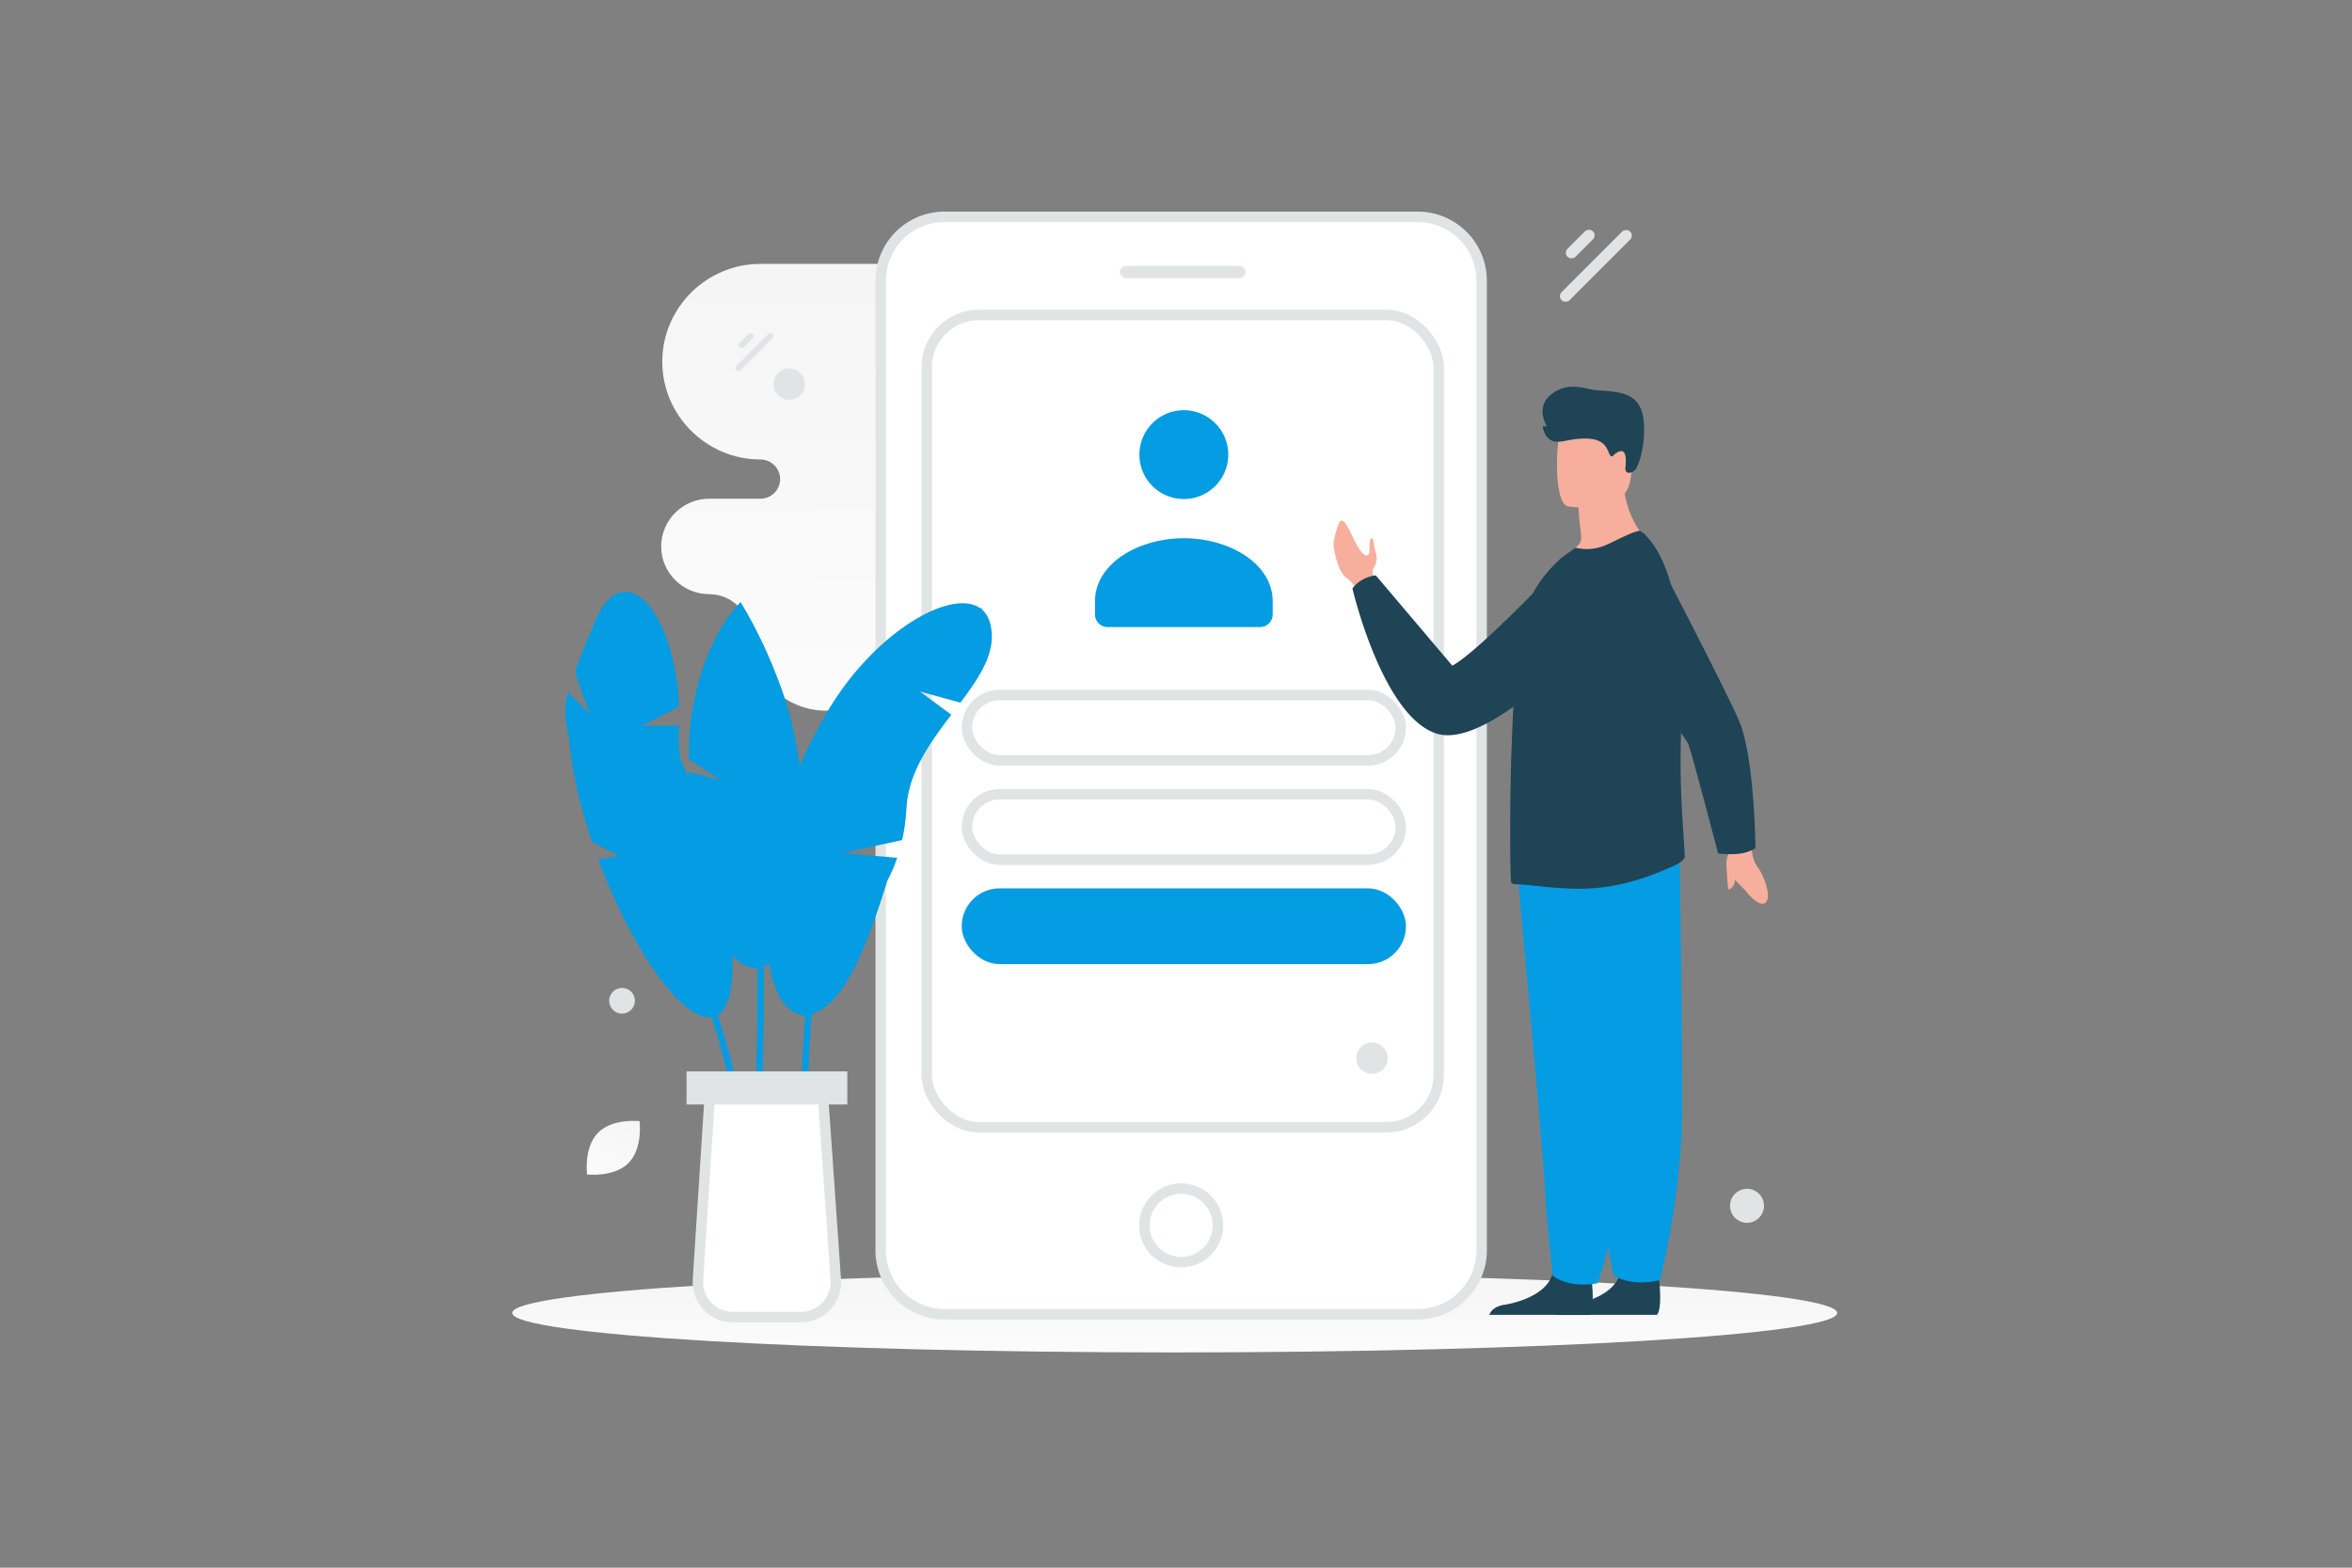 <svg width="900" height="600" viewBox="0 0 900 600" fill="none" xmlns="http://www.w3.org/2000/svg"><rect x="0" y="0" width="900" height="600" fill="#808080" stroke="none"/><path fill="transparent" d="M0 0h900v600H0z"/><path d="M449.5 517.609c140.004 0 253.5-6.764 253.5-15.109 0-8.345-113.496-15.109-253.5-15.109-140.004 0-253.5 6.764-253.5 15.109 0 8.345 113.496 15.109 253.5 15.109z" fill="url(#a)"/><path fill-rule="evenodd" clip-rule="evenodd" d="M290.982 101c-20.661 0-37.563 16.84-37.563 37.426 0 20.586 16.902 37.426 37.563 37.426 4.145 0 7.54 3.382 7.54 7.512 0 4.13-3.395 7.512-7.54 7.512h-19.655c-10.079 0-18.327 8.218-18.327 18.26 0 10.042 8.248 18.26 18.327 18.26 8.717 0 15.85 7.107 15.85 15.792 0 15.847 13.013 28.812 28.918 28.812h169.753c20.662 0 37.564-16.84 37.564-37.426 0-20.586-16.902-37.426-37.564-37.426h-3.633c-4.145 0-7.54-3.378-7.54-7.512 0-4.13 3.391-7.512 7.54-7.512h24.458c10.079 0 18.327-8.218 18.327-18.26 0-10.03-8.227-18.239-18.289-18.26H487.03c-8.717 0-15.85-7.107-15.85-15.792 0-15.847-13.013-28.812-28.917-28.812H290.982z" fill="url(#b)"/><path d="M550.84 84.454a24.131 24.131 0 0 0-1.545-.497c-.172-.05-.343-.102-.515-.146a46.858 46.858 0 0 0-1.113-.267c-.178-.04-.356-.073-.537-.107a31.839 31.839 0 0 0-1.123-.188 27.27 27.27 0 0 0-.66-.084c-.16-.019-.32-.037-.482-.053a23.832 23.832 0 0 0-.759-.057c-.134-.008-.267-.021-.401-.026-.39-.019-.783-.029-1.178-.029H361.422a23.732 23.732 0 0 0-3.718.282 25.75 25.75 0 0 0-1.202.215c-10.335 2.116-18.29 10.78-19.374 21.478a24.66 24.66 0 0 0-.126 2.503v371.044c0 10.595 6.714 19.615 16.111 23.024.042.016.084.029.126.042.466.165.94.316 1.417.452.173.05.343.103.518.147.184.047.367.092.55.136.186.044.375.089.563.131.178.039.356.073.537.107a30.685 30.685 0 0 0 1.121.188c.217.032.437.058.659.084.16.018.32.037.482.052.252.024.506.042.76.058.133.008.267.021.4.026.39.018.783.029 1.179.029h181.107c.843 0 1.676-.042 2.498-.126 11.492-1.169 20.631-10.33 21.799-21.851.084-.824.125-1.659.125-2.504V107.478c-.005-10.595-6.719-19.615-16.114-23.023z" fill="#fff" stroke="#E1E4E5" stroke-width="4"/><path d="M451.975 483.058c7.776 0 14.079-6.303 14.079-14.078 0-7.775-6.303-14.079-14.079-14.079-7.775 0-14.078 6.304-14.078 14.079s6.303 14.078 14.078 14.078z" fill="#fff" stroke="#E1E4E5" stroke-width="4"/><rect x="429.685" y="102.942" width="45.755" height="2.346" rx="1.173" fill="#fff" stroke="#E1E4E5" stroke-width="2.346"/><rect x="354.6" y="120.54" width="195.924" height="310.898" rx="20" fill="#fff" stroke="#E1E4E5" stroke-width="4"/><path fill-rule="evenodd" clip-rule="evenodd" d="M419 230.297v4.851a4.857 4.857 0 0 0 4.857 4.852h58.286a4.857 4.857 0 0 0 4.857-4.852v-4.929C487 215.538 470.204 206 453 206s-34 9.543-34 24.219m21.979-68.24c-6.639 6.639-6.639 17.403 0 24.042 6.639 6.639 17.403 6.639 24.042 0 6.639-6.639 6.639-17.403 0-24.042-6.639-6.639-17.403-6.639-24.042 0z" fill="#049ce3"/><rect x="370" y="266" width="166" height="25" rx="12.5" fill="#fff" stroke="#E1E4E5" stroke-width="4"/><rect x="370" y="304" width="166" height="25" rx="12.5" fill="#fff" stroke="#E1E4E5" stroke-width="4"/><rect x="370" y="342" width="166" height="25" rx="12.5" fill="#049ce3" stroke="#049ce3" stroke-width="4"/><path fill-rule="evenodd" clip-rule="evenodd" d="M316.79 308.808h-2.795c-.676 0-1.22-.55-1.22-1.22v-2.795c0-.676.55-1.22 1.22-1.22h2.795c.67 0 1.22.55 1.22 1.22v2.795c.006.67-.544 1.22-1.22 1.22zm-9.691 0h-2.795c-.67 0-1.22-.55-1.22-1.22v-2.795c0-.676.55-1.22 1.22-1.22h2.795c.67 0 1.22.55 1.22 1.22v2.795c0 .67-.55 1.22-1.22 1.22zm-9.696 0h-2.795c-.67 0-1.22-.55-1.22-1.22v-2.795c0-.676.55-1.22 1.22-1.22h2.795c.67 0 1.22.55 1.22 1.22v2.795c.005.67-.545 1.22-1.22 1.22zm-9.691 0h-2.795c-.67 0-1.22-.55-1.22-1.22v-2.795c0-.676.55-1.22 1.22-1.22h2.795c.676 0 1.225.55 1.225 1.22v2.795a1.232 1.232 0 0 1-1.225 1.22zm-9.691 0h-2.795c-.676 0-1.226-.55-1.226-1.22v-2.795c0-.676.55-1.22 1.226-1.22h2.795c.67 0 1.22.55 1.22 1.22v2.795c0 .67-.55 1.22-1.22 1.22zm28.723-10.567h-2.795c-.67 0-1.22-.55-1.22-1.22v-2.801c0-.67.55-1.22 1.22-1.22h2.795c.676 0 1.22.55 1.22 1.22v2.795a1.218 1.218 0 0 1-1.22 1.226zm-9.691 0h-2.795c-.67 0-1.22-.55-1.22-1.22v-2.801c0-.67.55-1.22 1.22-1.22h2.795c.67 0 1.22.55 1.22 1.22v2.795a1.218 1.218 0 0 1-1.22 1.226zm-9.691 0h-2.795c-.675 0-1.225-.55-1.225-1.22v-2.801c0-.67.55-1.22 1.225-1.22h2.795c.671 0 1.22.55 1.22 1.22v2.795c0 .676-.549 1.226-1.22 1.226zm10.041 21.919h-2.795c-.67 0-1.22-.55-1.22-1.22v-2.795c0-.676.55-1.22 1.22-1.22h2.795c.67 0 1.22.55 1.22 1.22v2.795c.005.67-.545 1.22-1.22 1.22zm-9.691 0h-2.795c-.67 0-1.22-.55-1.22-1.22v-2.795c0-.676.55-1.22 1.22-1.22h2.795c.676 0 1.225.55 1.225 1.22v2.795a1.232 1.232 0 0 1-1.225 1.22z" fill="#E1E4E5"/><rect x="625.319" y="90.162" width="37.138" height="4.327" rx="2.163" transform="rotate(135 625.319 90.162)" fill="#E1E4E5"/><rect x="611.081" y="90.06" width="13.789" height="4.327" rx="2.163" transform="rotate(135 611.081 90.06)" fill="#E1E4E5"/><rect x="296.368" y="128.657" width="19.466" height="2.268" rx="1.134" transform="rotate(135 296.368 128.657)" fill="#E1E4E5"/><rect x="288.905" y="128.604" width="7.228" height="2.268" rx="1.134" transform="rotate(135 288.905 128.604)" fill="#E1E4E5"/><circle cx="525" cy="405" r="6" transform="rotate(90 525 405)" fill="#E1E4E5"/><circle cx="302" cy="147" r="6" transform="rotate(90 302 147)" fill="#E1E4E5"/><circle cx="238.025" cy="383.025" r="4.919" transform="rotate(-15 238.025 383.025)" fill="#E1E4E5"/><path d="M510.318 208.898c.605 4.672 2.223 10.304 4.843 12.217 2.972 2.171 3.89 4.476 3.89 4.476l3.02-.93 3.61-1.113s.005-.369-.017-.982a26.328 26.328 0 0 0-.194-2.419s-.688-1.48.277-2.918c.964-1.435 1.407-3.898.728-5.619-.675-1.715-.816-5.601-1.455-5.632-1.548-.086-.487 5.45-1.342 6.23-.769.712-1.427.256-1.544.158l-.024-.019c-3.749-2.801-6.522-13.865-9.072-13.045-.95.304-2.981 7.607-2.72 9.596zm152.408 114.968s-3.2 5.539-1.767 8.734c1.43 3.197 6.391 7.457 7.671 9.129 1.275 1.669 5.603 6.078 7.347 3.241 1.743-2.831-1.335-10.359-3.469-13.196-2.131-2.844-2.334-7.722-2.334-7.722l-7.448-.186z" fill="#F8AE9D"/><path d="M660.678 331.678s.244 6.103.534 7.732c.292 1.633.58 1.134 1.696.038 1.116-1.096 1.103-4.29 1.521-4.5.419-.211-3.751-3.27-3.751-3.27z" fill="#F8AE9D"/><path d="M604.692 208.23s-37.335 40.244-48.958 46.55l-29.283-34.565s-5.497.385-8.938 5.021c0 0 11.361 48.75 32.09 55.501 20.729 6.752 62.989-40.715 62.989-40.715l-7.9-31.792zm-34.81 294.995h38.339c1.842-2.171 1.163-10.188.887-12.809-.058-.529-.097-.833-.097-.833s-13.092-10.109-14.89-2.368a8.474 8.474 0 0 1-.194.716c-2.263 7.24-12.427 10.53-18.292 11.447-3.819.595-5.23 2.509-5.753 3.847z" fill="#1E4456"/><path d="M595.694 503.225h38.339c1.842-2.171 1.163-10.188.887-12.809-.058-.529-.097-.833-.097-.833s-13.092-10.109-14.89-2.368a8.474 8.474 0 0 1-.194.716c-2.263 7.24-12.427 10.53-18.292 11.447-3.819.595-5.23 2.509-5.753 3.847z" fill="#1E4456"/><path d="M580.355 330.843s1.833 19.838 3.987 43.682c2.928 32.391 6.45 72.18 6.799 79.717.604 13.089 3.017 34.024 3.017 34.024s5.731 4.974 17.201 2.877c0 0 10.224-29.887 13.143-61.512l.134-1.562c2.717-32.19 6.937-99.979 6.937-99.979l-51.218 2.753z" fill="#049ce3"/><path d="M590.752 332.201s3.457 19.641 7.562 43.25c5.579 32.074 12.356 71.476 13.316 78.959 1.664 12.994 5.801 33.693 5.801 33.693s6.233 4.614 17.742 1.849c0 0 8.011-30.356 8.447-62.011l.011-1.563c.185-32.206-.956-99.939-.956-99.939l-51.923 5.762z" fill="#049ce3"/><path d="M596.691 215.477c13.173 4.16 34.913-7.568 34.913-7.568s-11.089-8.616-10.455-27.574l-10.185 8.211-6.92 5.574s.027 3.289.784 9.05c.201 1.514.566 3.882-.57 5.095-4.411 4.708-7.567 7.212-7.567 7.212z" fill="#F8AE9D"/><path d="M600.016 193.811s21.763 3.617 23.806-9.972c2.044-13.589 6.227-22.274-7.581-25.157-13.808-2.882-17.297 1.893-19.081 6.263-1.783 4.37-2.75 27.575 2.856 28.866z" fill="#F8AE9D"/><path d="M578.299 337.873c.397.328.858.529 1.387.529 4.949-.068 19.377 2.682 31.584 1.428 10.291-.99 19.405-4.037 29.185-8.421 1.3-.584 4.288-2.18 4.224-3.631-.046-1.592-.201-3.895-.402-6.801-.693-10.099-1.897-27.465-.72-47.504.209-3.731.323-7.43.337-11.075.1-27.159-5.282-51.044-16.107-59.127-.926-.661-6.6 2.112-11.814 4.681-4.817 2.376-8.594 2.627-13.146 1.706l-5.588 4.032c-5.543 5.145-11.614 12.143-14.255 22.762-2.244 9.041-3.563 25.339-4.288 42.231-.328 7.654-.593 15.377-.661 22.698v.26c-.064.725-.064 1.519-.064 2.244-.265 18.812 0 33.723.328 33.988z" fill="#1E4456"/><path d="M665.989 326.687c-4.131.561-8.539-.018-8.539-.018s-9.961-38.162-11.326-41.672c-1.364-3.511-33.477-46.005-33.477-46.005l16.431-35.096s33.67 64.411 36.948 73.378c5.417 14.816 5.716 47.352 5.716 47.352s-2.507 1.623-5.753 2.061zm-39.718-147.716c-1.185 2.45-4.622 2.812-4.305.11.36-3.075.356-7.098-2.144-6.35-2.5.748-2.627 2.751-3.654 1.583-1.026-1.168-1.044-6.094-8.489-6.441-7.444-.342-10.468 2.249-13.926.725-2.072-.911-2.97-3.154-3.356-4.807-.109-.468.231-1.122.544-.757.296.345 1.039.324.827-.078-1.311-2.488-3.272-7.919 1.725-11.965 6.687-5.415 13.502-1.87 17.37-1.638 8.526.516 14.032 1.027 16.814 6.628 2.307 4.647 1.911 16.127-1.406 22.99z" fill="#1E4456"/><path d="M240.559 445.061c-5.542 5.64-15.906 4.451-15.906 4.451s-1.371-10.335 4.176-15.972c5.542-5.641 15.901-4.455 15.901-4.455s1.371 10.335-4.171 15.976z" fill="url(#c)"/><circle cx="668.5" cy="461.5" r="6.5" fill="#E1E4E5"/><path d="m367.521 268.912-15.507-4.251 12.017 8.882c-8.033 10.583-16.382 22.017-17.144 35.506-.266 4.403-.799 8.578-1.687 12.474l-18.311 3.972-4.772 1.027 6.117.508 15.075 1.269c-1.053 3.109-2.297 6.028-3.744 8.73-6.763 12.715-18.628 49.642-31.559 51.711h-.012c-.394-.787-18.908-37.194-1.815-92.876a108.598 108.598 0 0 1 8.781-20.608c.114-.215.229-.418.343-.621 20.76-37.079 58.397-55.061 63.549-36.153 2.83 10.355-3.54 20.088-11.331 30.43z" fill="#049ce3"/><path d="M339.566 337.055c-10.19 32.739-18.629 49.642-31.559 51.71h-.013c-.52 0-28.844-.406-4.2-89.385 2.068-7.449 7.512-17.55 11.166-24.098.115-.216.229-.419.343-.622-1.117 9.378-1.624 23.349 2.487 36.001 0 0 2.83 7.118 9.099 14.859l-4.772 1.028 6.117.508c3.033 3.489 6.789 7.042 11.332 9.999z" fill="#049ce3"/><path d="M307.803 431.517c-.901-127.226 44.274-188.149 68.22-197.666" stroke="#049ce3" stroke-width="2.5" stroke-miterlimit="10"/><path d="m307.702 310.876-8.515 7.677 8.718-2.639c.66 26.699-4.162 52.078-17.118 54.413-17.182 3.134-26.801-42.701-27.397-74.983l12.283 3.198-12.169-8.046c.063-2.004.178-7.829.33-9.606 1.7-18.983 8.083-38.348 19.542-50.403 7.131 11.789 13.222 25.38 17.537 38.831 3.616 11.243 6.053 26.394 6.789 41.558z" fill="#049ce3"/><path d="m263.821 280.89 37.092-11.572c-4.302-13.451-10.418-27.029-17.537-38.831-11.446 12.055-17.854 31.42-19.555 50.403z" fill="#049ce3"/><path d="M285.47 236.972c5.076 53.563 7.22 155.46 4.137 192.235" stroke="#049ce3" stroke-width="2.5" stroke-miterlimit="10"/><path d="M273.909 388.866c-9.796 4.01-26.255-17.296-38.919-45.213a307.854 307.854 0 0 1-2.157-4.936 225.33 225.33 0 0 1-3.908-9.822l7.905-1.281-10.291-5.406c-5.545-16.484-9.187-33.59-9.162-48.208l37.904 7.588c9.01 14.771 16.357 35.316 20.709 54.515l-3.895 11.23 5.456-3.756c4.327 22.803 3.921 42.206-3.642 45.289z" fill="#049ce3"/><path d="M228.582 282.451c27.816 58.258 55.593 122.912 53.347 150.435" stroke="#049ce3" stroke-width="2.5" stroke-miterlimit="10"/><path d="M280.3 319.254s-11.241-5.442-17.117-19.149l-22.41-2.886 20.618-2.298c-1.235-4.401-1.916-9.434-1.631-15.243.033-.658.028-1.296.061-1.953-5.815.11-13.331.039-14.042.014l14.068-7.211c-1.37-36.629-21.466-59.076-32.305-32.332-2.212 5.487-5.019 11.596-7.555 18.915l5.566 16.066-8.153-8.292c-.727 2.385-.844 3.028-.975 4.531-1.142 13.081 5.436 25.631 16.417 32.881 13.764 9.043 34.84 20.759 47.458 16.957z" fill="#049ce3"/><path d="m267.073 489.877 4.6-71.487h43.172l4.972 71.419c.53 7.715-5.585 14.271-13.321 14.271h-26.103c-7.715 0-13.817-6.511-13.32-14.203z" fill="#fff" stroke="#E1E4E5" stroke-width="4"/><path d="M264.717 420.723v-8.664h57.519v8.664h-57.519z" fill="#E1E4E5" stroke="#E1E4E5" stroke-width="4"/><defs><linearGradient id="a" x1="460.31" y1="534.551" x2="460.255" y2="454.507" gradientUnits="userSpaceOnUse"><stop stop-color="#fff"/><stop offset="1" stop-color="#EEE"/></linearGradient><linearGradient id="b" x1="394.8" y1="367.872" x2="391.484" y2="-85.056" gradientUnits="userSpaceOnUse"><stop stop-color="#fff"/><stop offset="1" stop-color="#EEE"/></linearGradient><linearGradient id="c" x1="218.447" y1="464.328" x2="258.514" y2="401.52" gradientUnits="userSpaceOnUse"><stop stop-color="#fff"/><stop offset="1" stop-color="#EEE"/></linearGradient></defs></svg>